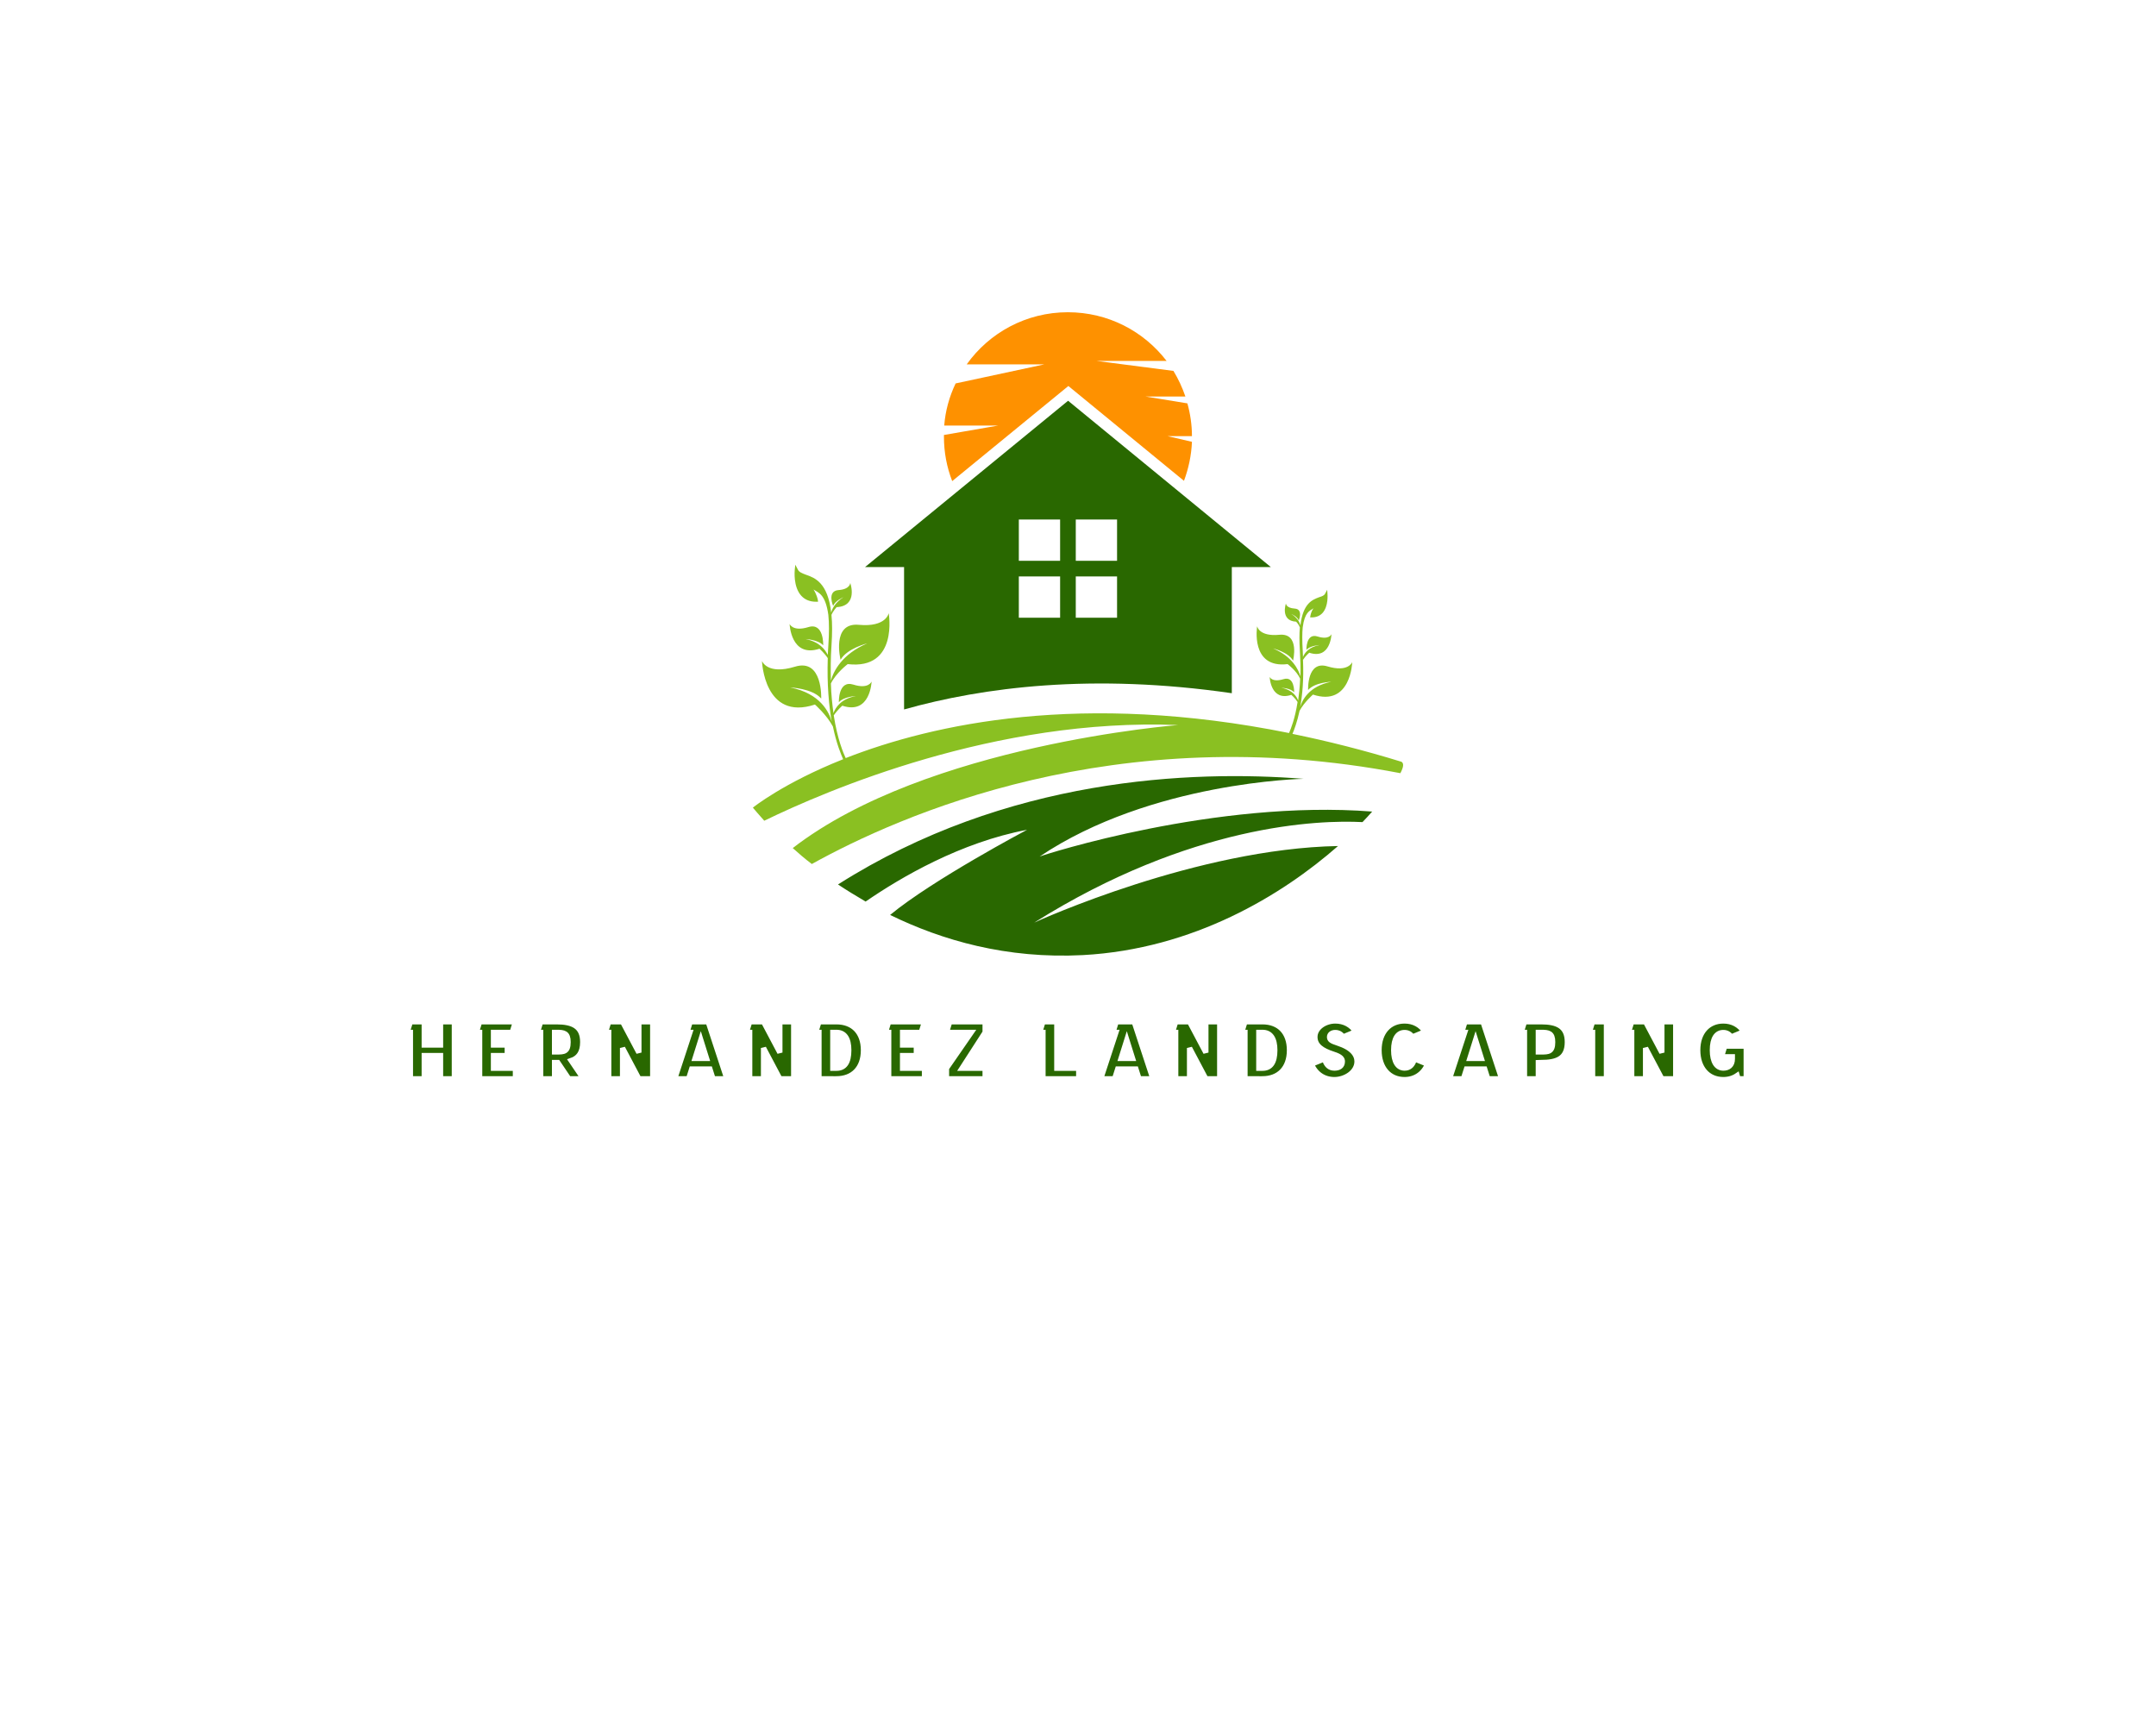 <?xml version="1.0" encoding="UTF-8" standalone="no" ?>
<!DOCTYPE svg PUBLIC "-//W3C//DTD SVG 1.1//EN" "http://www.w3.org/Graphics/SVG/1.1/DTD/svg11.dtd">
<svg xmlns="http://www.w3.org/2000/svg" xmlns:xlink="http://www.w3.org/1999/xlink" version="1.1" width="1280" height="1024" viewBox="0 0 1280 1024" xml:space="preserve">
<desc>Created with Fabric.js 5.3.0</desc>
<defs>
</defs>
<g transform="matrix(1 0 0 1 640 512)" id="background-logo"  >
<rect style="stroke: none; stroke-width: 0; stroke-dasharray: none; stroke-linecap: butt; stroke-dashoffset: 0; stroke-linejoin: miter; stroke-miterlimit: 4; fill: rgb(255,255,255); fill-opacity: 0; fill-rule: nonzero; opacity: 1;"  paint-order="stroke"  x="-640" y="-512" rx="0" ry="0" width="1280" height="1024" />
</g>
<g transform="matrix(1.921 0 0 1.921 640 376.317)" id="logo-logo"  >
<g style=""  paint-order="stroke"   >
		<g transform="matrix(0.88 0 0 0.88 8.372 71.673)"  >
<path style="stroke: none; stroke-width: 1; stroke-dasharray: none; stroke-linecap: butt; stroke-dashoffset: 0; stroke-linejoin: miter; stroke-miterlimit: 4; fill: rgb(41,104,0); fill-rule: nonzero; opacity: 1;"  paint-order="stroke"  transform=" translate(-172.3, -211.069)" d="M 266.1 192 C 265.1 193.2 263.9 194.4 262.7 195.7 C 247.4 194.9 202.5 196.4 147.4 231 C 149.1 230.2 204.7 205 254.1 204.1 C 234.5 221.3 203.4 240.3 164.5 242.4 C 137.7 243.8 115 237.2 96.8 228.3 C 111.8 215.9 144.9 198.4 144.9 198.4 C 121.6 202.8 100.7 215 88.2 223.6 C 84.8 221.6 81.5 219.6 78.5 217.6 C 137.7 180 202.6 177.4 242 180.5 C 242 180.5 188.4 181.5 149.3 207.8 C 151 207.1 211.2 187.7 266.1 192 z" stroke-linecap="round" />
</g>
		<g transform="matrix(0.88 0 0 0.88 0 24.857)"  >
<path style="stroke: none; stroke-width: 1; stroke-dasharray: none; stroke-linecap: butt; stroke-dashoffset: 0; stroke-linejoin: miter; stroke-miterlimit: 4; fill: rgb(138,192,34); fill-rule: nonzero; opacity: 1;"  paint-order="stroke"  transform=" translate(-162.783, -157.85)" d="M 276.4 174.5 C 263.1 170.4 250.3 167.2 238.1 164.7 C 238.7 163.3 239.7 160.7 240.6 156.6 C 240.6 156.6 240.6 156.6 240.6 156.6 C 242.2 153.6 245.3 150.9 245.3 150.9 C 258.6 155.3 259.1 139.5 259.1 139.5 C 259.1 139.5 257.7 143.2 250.4 141 C 243.1 138.8 243.6 149.3 243.6 149.3 C 245.9 146.6 251.7 146.4 251.7 146.4 C 243.8 148 241.5 152.9 240.8 155.3 C 241.6 151.1 242.1 145.6 241.8 138.7 C 242.7 137.3 244 136.2 244 136.2 C 251.5 138.7 251.8 129.7 251.8 129.7 C 251.8 129.7 251 131.8 246.9 130.5 C 242.8 129.2 243 135.2 243 135.2 C 244.3 133.7 247.6 133.5 247.6 133.5 C 243.9 134.2 242.4 136.2 241.8 137.7 C 241.8 136.9 241.7 136.1 241.7 135.3 C 241.5 132 241.5 129.4 241.7 127.3 C 242.4 122 244.1 121.5 245.5 120.6 C 244.6 121.8 244.4 123.2 244.4 123.3 L 244.3 123.8 L 244.8 123.8 C 246.4 123.8 247.7 123.3 248.7 122.2 C 250.8 119.8 250.4 115.7 250.4 115.5 L 250.3 114.1 L 249.6 115.4 C 249.3 116.1 248.5 116.4 247.5 116.7 C 245.1 117.6 241.8 118.8 240.9 126.6 C 240.6 125.5 239.8 123.9 237.7 122.6 C 237.7 122.6 239.9 123.5 240.3 124.9 C 240.3 124.9 242 120.9 238.9 120.7 C 235.8 120.5 235.8 118.9 235.8 118.9 C 235.8 118.9 233.7 125 239.4 125.3 C 239.4 125.3 240.3 126.2 240.7 127.3 C 240.5 129.5 240.5 132.1 240.7 135.4 C 240.9 138.7 241 141.8 240.9 144.5 C 240.2 142.1 238 137.5 231.3 134.7 C 231.3 134.7 236.7 136 238.3 139 C 238.3 139 240.8 129.2 233.5 129.9 C 226.3 130.6 225.7 126.9 225.7 126.9 C 225.7 126.9 223.2 141.8 236.4 140.2 C 236.4 140.2 239.5 142.5 240.8 145.3 C 240.7 148.2 240.4 150.8 240.1 153 C 239.6 151.6 238.2 149.3 234.2 148.5 C 234.2 148.5 237.4 148.6 238.7 150.1 C 238.7 150.1 238.9 144.2 234.9 145.5 C 230.9 146.7 230.1 144.7 230.1 144.7 C 230.1 144.7 230.4 153.4 237.7 151 C 237.7 151 239 152.1 239.9 153.5 C 239 159.3 237.6 162.8 236.9 164.4 C 164 149.7 111.9 161.2 81.2 173.2 C 80.4 171.5 78.3 166.6 77 158.2 C 78.3 156.3 80 154.8 80 154.8 C 89.9 158.1 90.3 146.3 90.3 146.3 C 90.3 146.3 89.3 149.1 83.9 147.4 C 78.5 145.7 78.8 153.6 78.8 153.6 C 80.5 151.6 84.8 151.4 84.8 151.4 C 79.5 152.4 77.6 155.5 76.9 157.4 C 76.5 154.4 76.1 150.9 76 147 C 77.8 143.3 81.9 140.2 81.9 140.2 C 99.8 142.3 96.3 122.3 96.3 122.3 C 96.3 122.3 95.5 127.3 85.8 126.4 C 76.1 125.5 79.4 138.7 79.4 138.7 C 81.6 134.7 88.8 132.9 88.8 132.9 C 79.9 136.7 76.9 142.7 76 146 C 75.9 142.3 75.9 138.2 76.2 133.8 C 76.5 129.4 76.5 125.8 76.2 122.9 C 76.8 121.5 78 120.2 78 120.2 C 85.7 119.8 82.8 111.7 82.8 111.7 C 82.8 111.7 82.8 113.9 78.7 114.2 C 74.5 114.5 76.8 119.8 76.8 119.8 C 77.4 118 80.4 116.7 80.4 116.7 C 77.6 118.5 76.5 120.6 76.1 122.1 C 74.9 111.6 70.4 109.9 67.2 108.8 C 65.9 108.3 64.8 107.9 64.4 107 L 63.5 105.3 L 63.3 107.2 C 63.3 107.4 62.7 113 65.6 116.2 C 66.9 117.6 68.6 118.3 70.8 118.3 L 71.5 118.3 L 71.4 117.6 C 71.4 117.5 71 115.7 69.9 114 C 71.8 115.2 74.1 115.8 75.1 122.9 C 75.4 125.8 75.4 129.3 75.1 133.7 C 75 134.8 75 135.9 74.9 137 C 74 135.1 72 132.4 67.1 131.4 C 67.1 131.4 71.5 131.6 73.3 133.6 C 73.3 133.6 73.6 125.5 68.1 127.2 C 62.6 128.9 61.5 126.1 61.5 126.1 C 61.5 126.1 61.9 138.1 72 134.8 C 72 134.8 73.7 136.3 74.9 138.1 C 74.6 147.4 75.3 154.8 76.3 160.4 C 75.4 157.2 72.4 150.5 61.7 148.4 C 61.7 148.4 69.5 148.7 72.6 152.3 C 72.6 152.3 73.2 138.1 63.4 141.1 C 53.6 144.1 51.8 139.1 51.8 139.1 C 51.8 139.1 52.5 160.3 70.4 154.4 C 70.4 154.4 74.5 158 76.7 162.1 C 76.7 162.1 76.7 162.1 76.7 162.1 C 78 168.3 79.6 172 80.3 173.6 C 59.2 182 48.6 190.6 48.6 190.6 C 49.3 191.4 50.6 193 52.6 195.2 C 74.4 184.6 133.9 159 197.9 161.6 C 197.9 161.6 109.7 168.4 62.6 204.8 C 64.6 206.6 66.8 208.5 69.3 210.4 C 99.8 193.5 176 159.3 276 178.5 C 277.1 176.4 277.3 175.1 276.4 174.5 z" stroke-linecap="round" />
</g>
		<g transform="matrix(0.88 0 0 0.88 -3.108 -24.362)"  >
<path style="stroke: none; stroke-width: 1; stroke-dasharray: none; stroke-linecap: butt; stroke-dashoffset: 0; stroke-linejoin: miter; stroke-miterlimit: 4; fill: rgb(41,104,0); fill-rule: nonzero; opacity: 1;"  paint-order="stroke"  transform=" translate(-159.25, -101.9)" d="M 159.3 47.7 L 88 106.1 L 101.7 106.1 L 101.7 156.1 C 129.4 148.3 167.8 143.3 216.8 150.4 L 216.8 106.1 L 230.5 106.1 L 159.3 47.7 z M 156.5 123.9 L 142 123.9 L 142 109.4 L 156.5 109.4 L 156.5 123.9 z M 156.5 103.9 L 142 103.9 L 142 89.4 L 156.5 89.4 L 156.5 103.9 z M 176.5 123.9 L 162 123.9 L 162 109.4 L 176.5 109.4 L 176.5 123.9 z M 176.5 103.9 L 162 103.9 L 162 89.4 L 176.5 89.4 L 176.5 103.9 z" stroke-linecap="round" />
</g>
		<g transform="matrix(0.88 0 0 0.88 -3.108 -73.317)"  >
<path style="stroke: none; stroke-width: 1; stroke-dasharray: none; stroke-linecap: butt; stroke-dashoffset: 0; stroke-linejoin: miter; stroke-miterlimit: 4; fill: rgb(254,145,0); fill-rule: nonzero; opacity: 1;"  paint-order="stroke"  transform=" translate(-159.25, -46.25)" d="M 194.2 60.1 L 202.8 60.1 C 202.8 56.1 202.2 52.2 201.2 48.6 L 186.5 46.2 L 200.5 46.2 C 199.4 43 198 40 196.3 37.2 L 169.3 33.7 L 193.9 33.7 C 185.9 23.3 173.4 16.6 159.2 16.6 C 144.6 16.6 131.6 23.8 123.7 34.9 L 151 34.9 L 119.8 41.6 C 117.6 46.2 116.2 51.2 115.8 56.4 L 134.7 56.4 L 115.7 59.7 C 115.7 59.9 115.7 60.1 115.7 60.3 C 115.7 65.8 116.7 71 118.6 75.9 L 159.4 42.5 L 200 75.8 C 201.6 71.5 202.6 66.9 202.8 62.1 L 194.2 60.1 z" stroke-linecap="round" />
</g>
</g>
</g>
<g transform="matrix(1.921 0 0 1.921 639.214 620.355)" id="text-logo"  >
<g style=""  paint-order="stroke"   >
		<g transform="matrix(1 0 0 1 -5.684342e-14 0)" id="text-logo-path-0"  >
<filter id="SVGID_471101" y="-28.962%" height="157.924%" x="-20%" width="140%" >
	<feGaussianBlur in="SourceAlpha" stdDeviation="0"></feGaussianBlur>
	<feOffset dx="0" dy="1.625" result="oBlur" ></feOffset>
	<feFlood flood-color="rgb(255,255,255)" flood-opacity="1"/>
	<feComposite in2="oBlur" operator="in" />
	<feMerge>
		<feMergeNode></feMergeNode>
		<feMergeNode in="SourceGraphic"></feMergeNode>
	</feMerge>
</filter>
<path style="stroke: rgb(255,255,255); stroke-width: 1.625; stroke-dasharray: none; stroke-linecap: butt; stroke-dashoffset: 0; stroke-linejoin: miter; stroke-miterlimit: 4; fill: rgb(41,104,0); fill-rule: nonzero; opacity: 1;filter: url(#SVGID_471101);"  paint-order="stroke"  transform=" translate(-207.305, 8.815)" d="M 1.39 -14.35 L 1.39 0 L 5.67 0 L 5.67 -7.18 L 10.7 -7.18 L 10.7 0 L 14.98 0 L 14.98 -17.63 L 10.7 -17.63 L 10.7 -10.45 L 5.67 -10.45 L 5.67 -17.63 L 1.39 -17.63 L 0.38 -14.35 Z M 22.79 -14.35 L 22.79 0 L 33.85 0 L 33.85 -3.27 L 27.07 -3.27 L 27.07 -7.18 L 31.33 -7.18 L 31.33 -10.45 L 27.07 -10.45 L 27.07 -14.35 L 32.84 -14.35 L 33.85 -17.63 L 22.79 -17.63 L 21.78 -14.35 Z M 41.65 -14.35 L 41.65 0 L 45.94 0 L 45.94 -5.04 L 46.54 -5.04 L 46.94 -5.04 L 50.34 0 L 54.88 0 L 51.07 -5.62 C 53.29 -6.37 54.65 -8.03 54.65 -11.36 C 54.65 -16.24 51.53 -17.63 46.54 -17.63 L 41.65 -17.63 L 40.65 -14.35 Z M 45.94 -8.31 L 45.94 -14.35 L 46.54 -14.35 C 48.86 -14.35 50.12 -14.15 50.12 -11.36 C 50.12 -8.34 48.83 -8.31 46.54 -8.31 Z M 62.68 -14.35 L 62.68 0 L 66.96 0 L 66.96 -9.52 L 72 0 L 76.28 0 L 76.28 -17.63 L 72 -17.63 L 72 -8.11 L 66.96 -17.63 L 62.68 -17.63 L 61.68 -14.35 Z M 93.41 -17.63 L 87.87 -17.63 L 86.86 -14.35 L 87.79 -14.35 L 83.08 0 L 87.36 0 L 88.32 -3.02 L 93.96 -3.02 L 94.92 0 L 99.2 0 Z M 89.35 -6.3 L 91.14 -12.01 L 92.93 -6.3 Z M 106.25 -14.35 L 106.25 0 L 110.53 0 L 110.53 -9.52 L 115.57 0 L 119.85 0 L 119.85 -17.63 L 115.57 -17.63 L 115.57 -8.11 L 110.53 -17.63 L 106.25 -17.63 L 105.24 -14.35 Z M 127.66 -14.35 L 127.66 0 L 131.28 0 L 131.28 0.03 L 133.05 0 C 138.06 0 141.41 -3.17 141.41 -8.84 C 141.41 -14.28 138.28 -17.63 133.05 -17.63 L 127.66 -17.63 L 126.65 -14.35 Z M 131.94 -3.27 L 131.94 -14.35 L 133.05 -14.35 C 135.62 -14.35 136.87 -12.39 136.87 -8.84 C 136.87 -5.06 135.59 -3.27 133.05 -3.27 Z M 149.21 -14.35 L 149.21 0 L 160.27 0 L 160.27 -3.27 L 153.5 -3.27 L 153.5 -7.18 L 157.75 -7.18 L 157.75 -10.45 L 153.5 -10.45 L 153.5 -14.35 L 159.26 -14.35 L 160.27 -17.63 L 149.21 -17.63 L 148.21 -14.35 Z M 174.73 -14.35 L 167.07 -3.27 L 167.07 0 L 179.01 0 L 179.01 -3.27 L 171.86 -3.27 L 179.01 -14.35 L 179.01 -17.63 L 168.08 -17.63 L 167.07 -14.35 Z M 196.89 -14.35 L 196.89 0 L 207.94 0 L 207.94 -3.27 L 201.17 -3.27 L 201.17 -17.63 L 196.89 -17.63 L 195.88 -14.35 Z M 225.07 -17.63 L 219.53 -17.63 L 218.52 -14.35 L 219.45 -14.35 L 214.74 0 L 219.02 0 L 219.98 -3.02 L 225.62 -3.02 L 226.58 0 L 230.86 0 Z M 221.01 -6.3 L 222.8 -12.01 L 224.59 -6.3 Z M 237.91 -14.35 L 237.91 0 L 242.19 0 L 242.19 -9.52 L 247.23 0 L 251.51 0 L 251.51 -17.63 L 247.23 -17.63 L 247.23 -8.11 L 242.19 -17.63 L 237.91 -17.63 L 236.91 -14.35 Z M 259.32 -14.35 L 259.32 0 L 262.95 0 L 262.95 0.03 L 264.71 0 C 269.72 0 273.07 -3.17 273.07 -8.84 C 273.07 -14.28 269.95 -17.63 264.71 -17.63 L 259.32 -17.63 L 258.31 -14.35 Z M 263.6 -3.27 L 263.6 -14.35 L 264.71 -14.35 C 267.28 -14.35 268.54 -12.39 268.54 -8.84 C 268.54 -5.06 267.25 -3.27 264.71 -3.27 Z M 286.95 -3.32 C 285.46 -3.32 284.38 -4.23 283.9 -6.17 L 279.87 -4.53 C 281.13 -1.49 283.75 0.25 286.95 0.25 C 290.27 0.25 293.95 -2.01 293.95 -5.36 C 293.95 -7.43 292.44 -9.6 288.03 -11.03 C 285.89 -11.71 285.46 -12.11 285.46 -12.94 C 285.46 -13.7 286.14 -14.3 287.22 -14.3 C 288.2 -14.3 289.04 -13.85 289.62 -12.94 L 293.54 -14.56 C 292.18 -16.65 289.99 -17.88 287.22 -17.88 C 287.22 -17.88 287.22 -17.88 287.22 -17.88 L 287.2 -17.88 C 284.13 -17.88 280.93 -15.87 280.93 -12.94 C 280.93 -10.22 283.09 -8.76 286.62 -7.61 C 289.06 -6.85 289.41 -6.07 289.41 -5.36 C 289.41 -3.95 288.43 -3.32 286.95 -3.32 Z M 315.73 -4.53 L 311.7 -6.17 C 311.22 -4.23 310.14 -3.32 308.65 -3.32 C 306.56 -3.32 305.28 -5.29 305.28 -8.84 C 305.28 -12.57 306.61 -14.3 308.65 -14.3 C 309.66 -14.3 310.49 -13.85 311.07 -12.94 L 315 -14.56 C 313.64 -16.65 311.42 -17.88 308.65 -17.88 C 304.07 -17.88 300.75 -14.53 300.75 -8.84 C 300.75 -3.35 303.87 0.25 308.65 0.25 C 311.85 0.25 314.47 -1.49 315.73 -4.53 Z M 332.86 -17.63 L 327.32 -17.63 L 326.31 -14.35 L 327.24 -14.35 L 322.53 0 L 326.81 0 L 327.77 -3.02 L 333.41 -3.02 L 334.37 0 L 338.65 0 Z M 328.8 -6.3 L 330.59 -12.01 L 332.38 -6.3 Z M 345.7 -14.35 L 345.7 0 L 349.98 0 L 349.98 -5.01 L 350.84 -5.04 C 355.6 -5.04 358.95 -6.12 358.95 -11.36 C 358.95 -16.24 355.82 -17.63 350.84 -17.63 L 345.7 -17.63 L 344.69 -14.35 Z M 349.98 -8.31 L 349.98 -14.35 L 350.84 -14.35 C 353.15 -14.35 354.41 -14.15 354.41 -11.36 C 354.41 -8.34 353.13 -8.31 350.84 -8.31 Z M 366.75 -14.35 L 366.75 0 L 371.03 0 L 371.03 -17.63 L 366.75 -17.63 L 365.75 -14.35 Z M 378.84 -14.35 L 378.84 0 L 383.12 0 L 383.12 -9.52 L 388.16 0 L 392.44 0 L 392.44 -17.63 L 388.16 -17.63 L 388.16 -8.11 L 383.12 -17.63 L 378.84 -17.63 L 377.83 -14.35 Z M 414.23 0 L 414.23 -10.1 L 407.6 -10.1 L 406.59 -6.82 L 409.94 -6.82 L 409.94 -6.17 C 409.94 -4.1 408.63 -3.32 407.15 -3.32 C 405.06 -3.32 403.77 -5.29 403.77 -8.84 C 403.77 -12.57 405.11 -14.3 407.15 -14.3 C 408.16 -14.3 408.99 -13.85 409.57 -12.94 L 413.49 -14.56 C 412.14 -16.65 409.92 -17.88 407.15 -17.88 C 402.57 -17.88 399.24 -14.53 399.24 -8.84 C 399.24 -3.35 402.36 0.25 407.15 0.25 C 408.76 0.25 410.22 -0.18 411.43 -1.01 L 411.73 0 Z" stroke-linecap="round" />
</g>
</g>
</g>
<g transform="matrix(1 0 0 1 325.12 418.734)" id="tagline-d3c4dcda-eedc-4a56-a116-44bd8a3027ae-logo"  >
<g style=""  paint-order="stroke"   >
		<g transform="matrix(1 0 0 1 0 0)" id="tagline-d3c4dcda-eedc-4a56-a116-44bd8a3027ae-logo-path-0"  >
<path style="stroke: none; stroke-width: 0; stroke-dasharray: none; stroke-linecap: butt; stroke-dashoffset: 0; stroke-linejoin: miter; stroke-miterlimit: 4; fill: rgb(41,104,0); fill-rule: nonzero; opacity: 1;"  paint-order="stroke"  transform=" translate(0, 0)" d="" stroke-linecap="round" />
</g>
</g>
</g>
</svg>